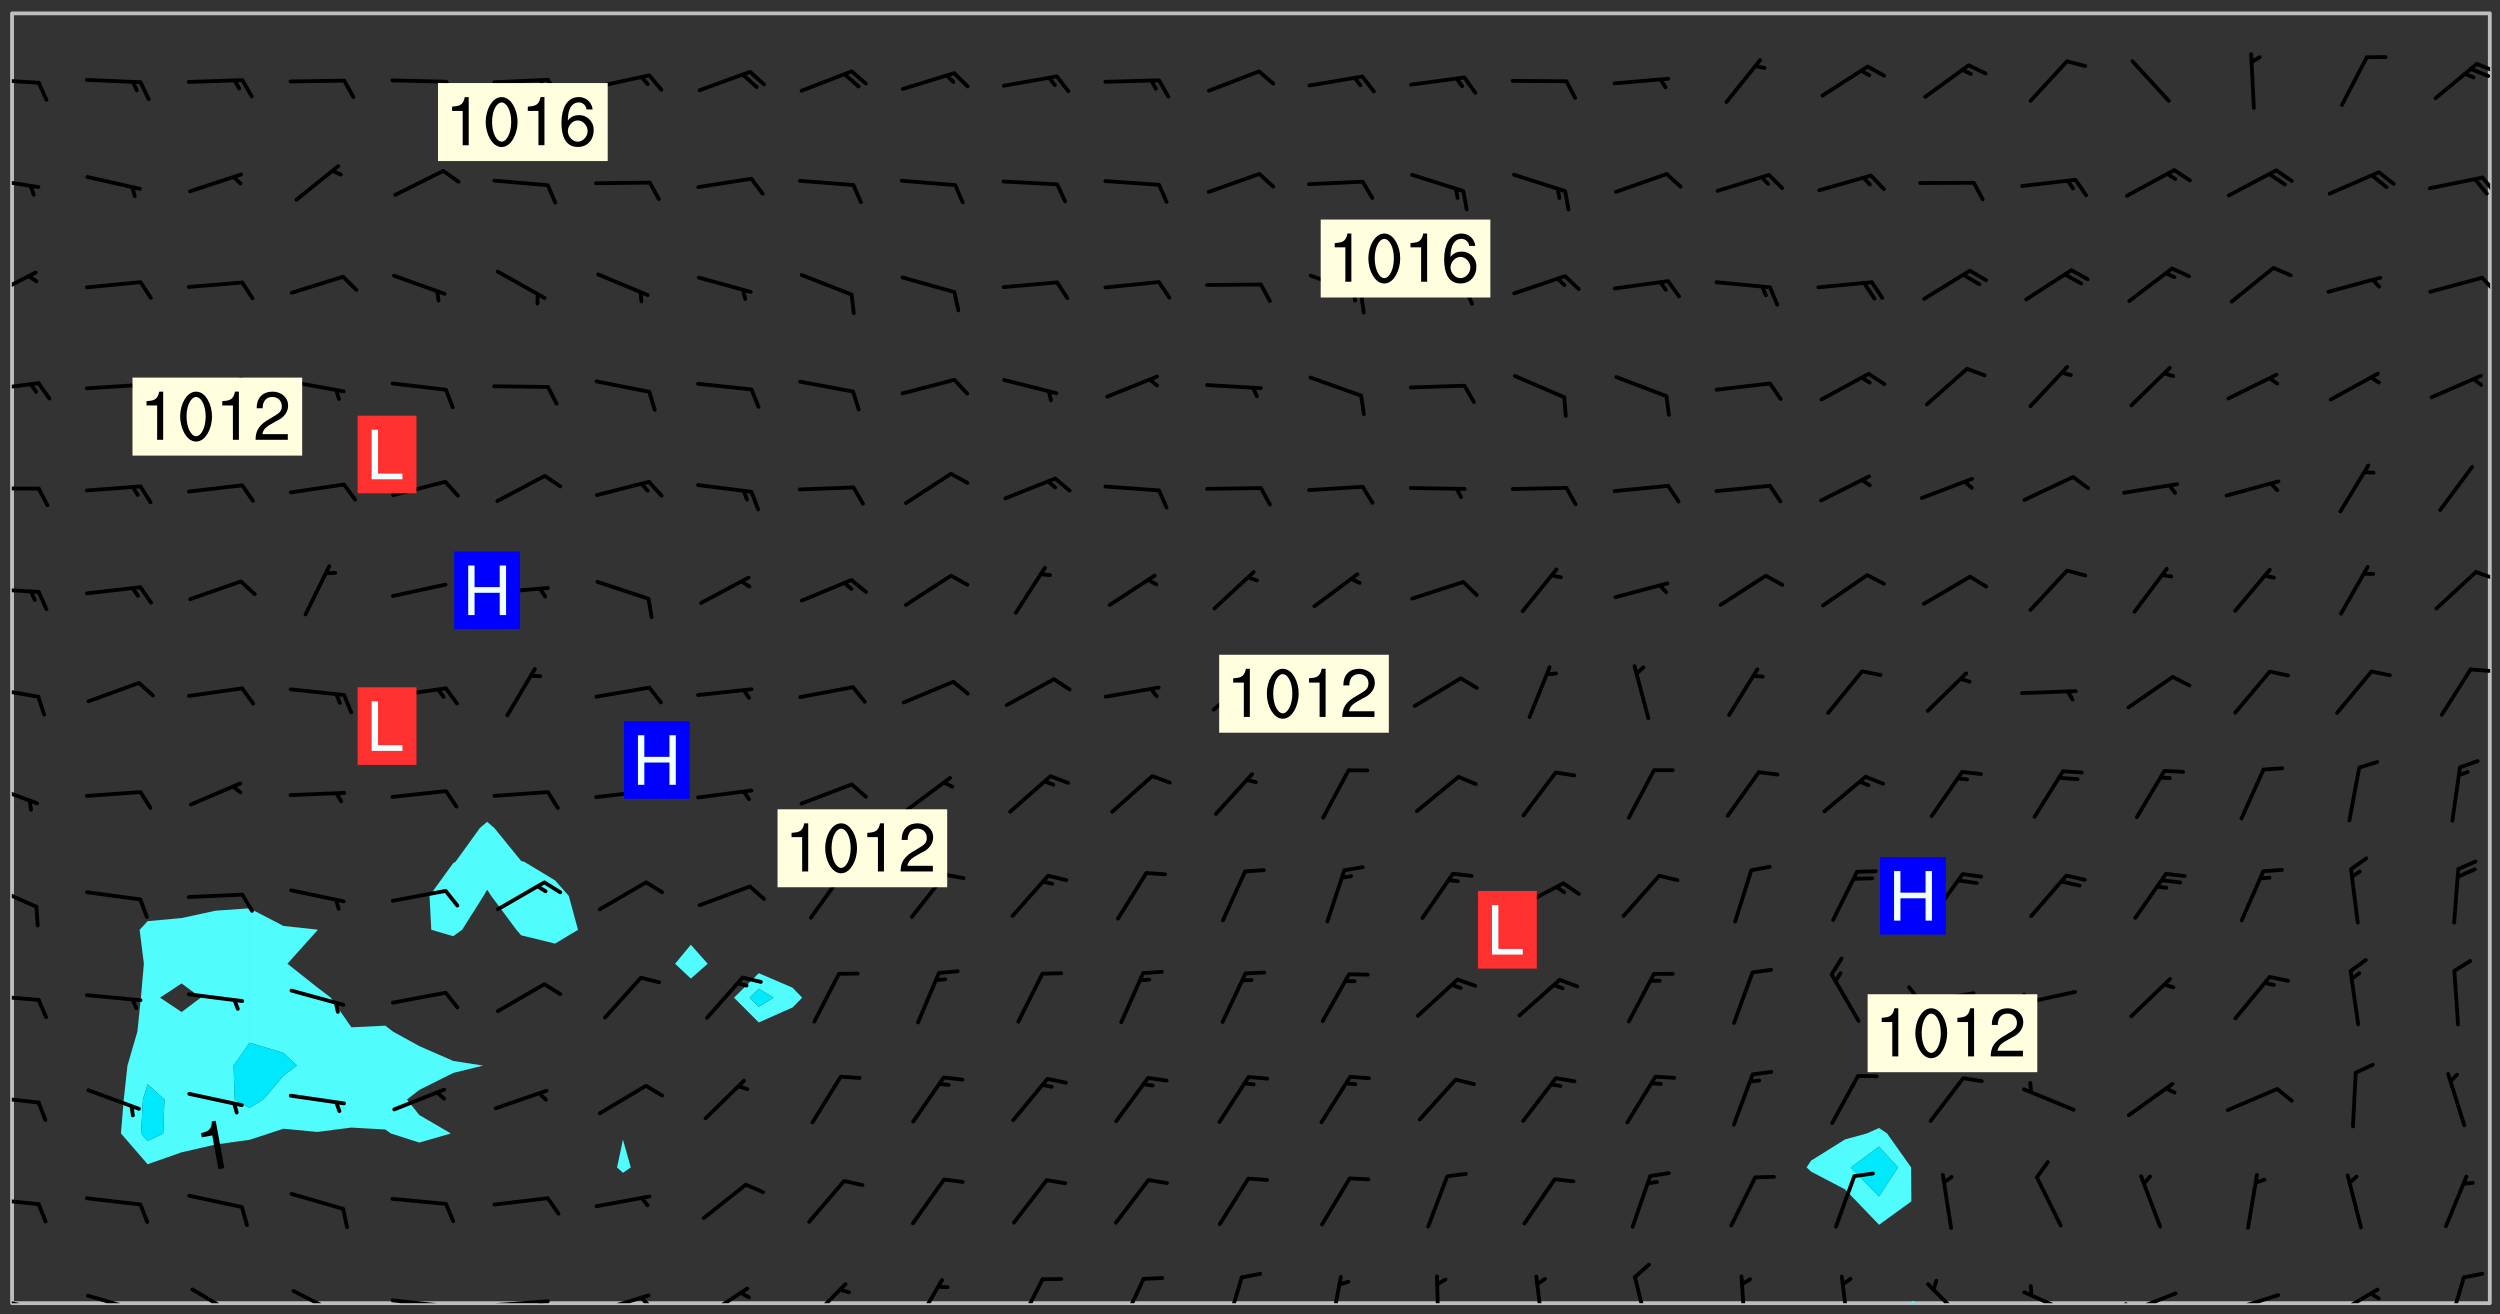 <svg xmlns="http://www.w3.org/2000/svg" role="img" xmlns:xlink="http://www.w3.org/1999/xlink" viewBox="142.45 309.95 326.84 171.84"><rect x="142.45" y="309.95" width="326.84" height="171.84" fill="#333333" stroke="none"/><defs><clipPath id="a"><path d="M144 311.672h1v168.656h-1zm0 0"/></clipPath><clipPath id="b"><path d="M144 311.672h324v168.656H144zm0 0"/></clipPath><clipPath id="c"><path d="M392 480h1v.328h-1zm0 0"/></clipPath><clipPath id="d"><path d="M467 311.672h1v168.656h-1zm0 0"/></clipPath><clipPath id="e"><path d="M144 479h4v1.328h-4zm0 0"/></clipPath><clipPath id="f"><path d="M147 480h2v.328h-2zm0 0"/></clipPath><clipPath id="g"><path d="M153 479h8v1.328h-8zm0 0"/></clipPath><clipPath id="h"><path d="M167 478h7v2.328h-7zm0 0"/></clipPath><clipPath id="i"><path d="M180 478h8v2.328h-8zm0 0"/></clipPath><clipPath id="j"><path d="M193 479h9v1.328h-9zm0 0"/></clipPath><clipPath id="k"><path d="M199 480h2v.328h-2zm0 0"/></clipPath><clipPath id="l"><path d="M206 479h9v1.328h-9zm0 0"/></clipPath><clipPath id="m"><path d="M212 479h2v1.328h-2zm0 0"/></clipPath><clipPath id="n"><path d="M220 479h8v1.328h-8zm0 0"/></clipPath><clipPath id="o"><path d="M226 479h2v1.328h-2zm0 0"/></clipPath><clipPath id="p"><path d="M234 478h7v2.328h-7zm0 0"/></clipPath><clipPath id="q"><path d="M247 477h7v3.328h-7zm0 0"/></clipPath><clipPath id="r"><path d="M261 477h5v3.328h-5zm0 0"/></clipPath><clipPath id="s"><path d="M275 476h4v4.328h-4zm0 0"/></clipPath><clipPath id="t"><path d="M288 476h5v4.328h-5zm0 0"/></clipPath><clipPath id="u"><path d="M302 476h4v4.328h-4zm0 0"/></clipPath><clipPath id="v"><path d="M316 476h2v4.328h-2zm0 0"/></clipPath><clipPath id="w"><path d="M330 476h1v4.328h-1zm0 0"/></clipPath><clipPath id="x"><path d="M343 476h2v4.328h-2zm0 0"/></clipPath><clipPath id="y"><path d="M355 476h4v4.328h-4zm0 0"/></clipPath><clipPath id="z"><path d="M369 476h2v4.328h-2zm0 0"/></clipPath><clipPath id="A"><path d="M382 476h3v4.328h-3zm0 0"/></clipPath><clipPath id="B"><path d="M394 477h6v3.328h-6zm0 0"/></clipPath><clipPath id="C"><path d="M406 478h8v2.328h-8zm0 0"/></clipPath><clipPath id="D"><path d="M420 478h8v2.328h-8zm0 0"/></clipPath><clipPath id="E"><path d="M420 480h2v.328h-2zm0 0"/></clipPath><clipPath id="F"><path d="M433 479h8v1.328h-8zm0 0"/></clipPath><clipPath id="G"><path d="M446 478h8v2.328h-8zm0 0"/></clipPath><clipPath id="H"><path d="M462 476h3v4.328h-3zm0 0"/></clipPath><clipPath id="I"><path d="M144 466h4v2h-4zm0 0"/></clipPath><clipPath id="J"><path d="M144 453h4v2h-4zm0 0"/></clipPath><clipPath id="K"><path d="M144 439h4v2h-4zm0 0"/></clipPath><clipPath id="L"><path d="M144 425h4v4h-4zm0 0"/></clipPath><clipPath id="M"><path d="M144 412h4v4h-4zm0 0"/></clipPath><clipPath id="N"><path d="M144 399h4v3h-4zm0 0"/></clipPath><clipPath id="O"><path d="M465 397h3v1h-3zm0 0"/></clipPath><clipPath id="P"><path d="M144 386h4v2h-4zm0 0"/></clipPath><clipPath id="Q"><path d="M465 384h3v2h-3zm0 0"/></clipPath><clipPath id="R"><path d="M144 373h4v2h-4zm0 0"/></clipPath><clipPath id="S"><path d="M144 359h4v3h-4zm0 0"/></clipPath><clipPath id="T"><path d="M144 345h4v5h-4zm0 0"/></clipPath><clipPath id="U"><path d="M466 346h2v3h-2zm0 0"/></clipPath><clipPath id="V"><path d="M144 333h4v2h-4zm0 0"/></clipPath><clipPath id="W"><path d="M466 332h2v4h-2zm0 0"/></clipPath><clipPath id="X"><path d="M144 320h4v2h-4zm0 0"/></clipPath><clipPath id="Y"><path d="M466 318h2v2h-2zm0 0"/></clipPath><g id="Z" clip-path="url(#clip1)"><path fill="#fff" fill-opacity="0" fill-rule="evenodd" d="M0 0h1000v1000H0zm0 0"/><path fill="#d3d3d3" fill-opacity="0" fill-rule="evenodd" d="M162.152 355.867l-.234.293.059.234.117.172.176.234.293.348.113.059.117-.172.059-.234.176-.176.465-.176h.699l.234.293.289.816.059.176.176.23.352.234.699.699.172.176.234.348.234.41.289.582.41.465.23.234.234.176.117.23.176.293.172 1.164v.234l.059.289.059.117.117.117.348.41.117.172.176.176.176.234.117.172.172.352.059.234.234.406.234-.059-.176.176-.059.93h-.582l-.234-.113-.348.113-.117.117-.059.293-.059.176-.117.172-.465.293-.059.234-.059.113v.645l.059.172v.41l.059.059v.406l.059.406.117.176.059.059.23.641-.059.293v.699l-.059.582v.234l-.059.23-.055.352v1.922l.055.117h.426l-.367.117-.023.352.891 1.168 1.742.539 1.34.359v.539l.09.809.535.715 1.52.27.891-.086.09 1.164.535.18 1.16-.18 2.055-.984 1.16-.363 1.879-.176 1.695-.18-.18.719-1.516.086-1.25.09-.805.27-1.074.809.27.719.535.898-.18.625-.266.809.266 1.078.625.898.805.18 1.25-.18-.266.723.098.504.055.293v.172l.059.293v.406l.176.117.352.117h.406l.293-.176.113-.117.059-.117.117-.23.059-.176.352-.465.23-.176.176-.059.176.059.059.176.117.988.055.469.059.172.117.234.176.059.816.059h.289l.117.234.059.406.059.352v1.105l.117.293.117.348.289.699.176.352.582.754.352.176.172.059.469.234.641.465.348.234.293.176.293.055.23.062.816.348.293.176.113.172.352.352.117.176.523.641v.289l.059.352v.348l.059.352.059.289.117.059.172.059h.176l.582.234.176.117.176.289.176.234.113.234.293.23.117.117v.41l.059.055.289.234.234.117.059.117.117.172.059.117.23.234.059.176.234.059.117.059-.117.113-.059.117v.117l-.117.293-.117.289v.582l.176.117.117.059.059.117.117.117.113.059.176.348.059.352.059.406v.176l-.059.176-.117.699v.172l.117.176.293.293h.406l.176.117.117.172.117.293v.234h-.527l-.23-.234h-.234l-.176.059-.059.699.059.348.117.176.176.41.117.23.289.469.176.055h.523l.234.059.758.641.059.293v.234l.059.059.23.348v.352l-.117.172v.293l.293.289.293.176.172.059.293.176.293.117.582.406.289.234.293.176.219.16.016.012.23.176.641.523.176.234.117.176.176.176.113.172v.641l.117.176.469.117.582.117.234.059.23.113.293.117.113.059.586.352.289.172.176.062.176.055.176.059.699.352.289.176.234.055.289.176.234.117.641.406.293.117.172.059.234.059.41.059.23.059.234.117.059.172-.41.176.469.059.059.293.113.234.176.055.234.059.176.059.406.117.641.234.117.172.059.234v.176l-.059.117-.059.406.234.234.117.059.348.117.641.23.176.117.289.117.176.176.234.465.582 1.105.176.176.348.176.176.117.352.117 1.047.523.234.059.465.113.293.059.465.176.758.582.234.234.348.465.176.176.289.234.816.699.293.176.289.289.293.176.293.289.695.641.176.176.293.234.289.234.469.289.641.582.348.234.234.293.348.348.352.465.934.992.348.406.117.176.234.059.113.117.645.176.23.113.234.059.293.176.23.117.934.699.406.406.234.176.406.176.234.117.816.348.348.234.234.117.293.289.23.117.758.352.352.172.23.059.293.117.234.059.871.176h.816l.469.23.172.059.875.699.465.117.293.059.176.059.23.059.469.059.348.059.352.059.406.059h.293l.172.059v.23l.176.176h.293l.348.059.352.059.699.117h.641l.465-.234.293-.176.172-.117.41-.172.289-.176.934-.465.469-.293.523-.293.465-.172.465-.176 1.051-.465.289-.117.41-.117.289-.117.527-.176 1.516-.699.582-.348.289-.059.293-.059.348-.117.875-.23.352-.117h.113l.234-.059.875-.234.234-.059h.812l.352-.059.816-.117.172-.059.352-.055.293-.059.23-.059.816-.176.176-.059h.348l.234-.059.465-.117.758-.172.234-.059h.348l.41-.117.289-.059 1.285-.059h.289l.41-.059.23-.059h.176l.875-.117h.406l.41-.117h.348l.352-.113.871-.059h1.75l1.047.289.41.117.289.117.352.117.289.117 1.051.172.289.059h.293l.293.059.172.059.41.059.172.059.117.059h.117l.117.059.352.059h.113l.41.066 1.922.395 1.926.395 1.52.449 1.695.719 2.145.805 1.605-.719 1.43-.805 1.16-1.078 1.25-.449 3.035-.719 1.875-.359 2.145-1.348 2.234-1.254 2.5-1.258 1.695-.449 1.785-.18 1.16-.27.625.539 1.34-.27.715-.988.984-1.344.445-.18.805-.359 1.875-.539 1.785-.449 1.25-.27 1.16-.09 1.699-.09 1.961-.27 1.25-.09h.539l.625-.09h.891l2.145-.18 2.41-.18 2.59-.09 1.695.18 1.609.09 1.43.359 1.16.719 1.875.988 1.16 1.527.266.715.629.09.355.898.535.539.535 1.527 1.074.359h.535l-.805.535.09 1.707.715 2.695.891.805.895.988.715 1.258 1.785.539 1.52-.18.355 1.344 1.609-.805.98-.539.27.27.316-.215.219-.145.801.449.449-.359h.355l.535-.27.539-.719.535-.27.625-.988 1.16.449.84.371 1.395.617 1.695-.18h1.605l1.785.09.18-1.707.535-1.344.805.27.492.848.402.406-.09.539v.359l.715.449.711-.27h1.43l.359.988.445 1.258.715 1.344 1.25.629 1.695.629.715-.18.18-.539.98-.09.449.359.086 1.258-.266.629-.535.18v.539l.715.984.266.539.984.988.801 1.078-.266.359-.09.898-.625 2.332-.355 2.066-.09 1.793-.18.719-.09.539v1.438l-.98 1.883-.359 1.707-.535.898-.805 1.168-.266.539 2.055 1.254.086.359-.355.539-.09-.18v.809l.09 1.438-.445.715-1.074.094-.266.715.535.898.805.719 1.16.809 1.34.27.445.359-.355.449-1.789-.09-1.25-.449-.715-.719-.625-.09-.176 3.59-.188 1.309h89.359V311.703h-55.27v49.082l.762.125 3.289.543 2.023 2.836v2.754l2.352.332 2.348.332h4.051l-1.379 4.16-2.023.707-2.023.703-.543.344-2.594 1.617-.188.117-2.023-2.078-.73-2.742-2.672-2.078-1.375-3.5-.066-.082-1.957-2.672 2.75-1.418v-49.082H294.422v91.414l.117.031.133.012.074.074.105.047.09.059.086.059.09.059.297.297.059.09.031.117.027.117.016.137-.031.117-.059.09-.059.086-.043.105-.047.102-.027.121v.145l.176.27.148.148.074.086.074.074.043.105.062.09.059.086.043.105.059.09.047.102.043.105.059.086.117.18.074.074.062.086.059.09.043.105.059.09.059.086.062.09.059.09.043.102.117.18.074.074.059.086.074.074.09.059.105.047h.148l.133-.016.133.016.102-.047.074-.074.047-.102-.016-.133v-.148l-.047-.105-.027-.117-.047-.102-.027-.121-.043-.102-.062-.09-.043-.102-.043-.105-.031-.117-.016-.133-.012-.137.086-.059.059-.086.121-.031.043.105.016.133v.117l.059.102.059.09.09.059.148.148.059.09.043.105-.012.102.086.059.105.047.086.059.09.059.074.074-.117.027-.105.047-.086.059-.074.074-.059.09-.062.086-.027.121-.047.102-.043.105-.031.117-.012.133-.016.133v.148l.027.117.047.105.043.102.059.09.074.074.09.059.074.074.09.059.059.09.043.105.047.102.117.031.133.016h.148l.117-.031.105.043.043.105.047.102.027.121L299.5 410l.027.117.031.121.027.117.105.043.102.047.133-.016.148.148.062.086.074.074.07.074.09.062.105.043.102.043.117.031.137.016.117-.031.074-.074.027-.117-.012-.133-.031-.121-.027-.117.043-.105h.117l.09.062.117.027h.148l.133.016h.148l.133.016.133-.016h.148l.133-.016.133-.012.137.012.117-.027.133-.016.191-.059-.059.176-.016.133-.027.121-.016.133-.059.086-.133.016-.105.047-.105.043-.117.031-.117.027-.266.031h-.148l-.133.016-.074.074.059.086.148.148.117.18.074.07.09.062.09.059.086.059.09.059.102.043.105.062.105.043.086.059.105.047.102.043.18.117.059.09-.043.102-.047.105.016.133.223.223.059.09.043.102.031.121.043.102.016.133.031.117.012.137.031.117.148.148.102.043.105.043.117.031.133.016.137.016h.117l.117-.031.09-.059.043-.105.047-.102.043-.105.031-.117.012-.133v-.148l-.012-.133-.016-.133-.031-.117-.043-.105-.047-.105-.043-.102-.043-.105-.016-.133.016-.133.027-.117.031-.117.027-.121.047-.102.09-.059.086-.062.074-.074.09-.059.223-.223.059-.086.074-.074.117-.18.059-.086v-.148l-.074-.074-.102-.047-.105-.043-.102-.043-.059-.09-.047-.105-.027-.117.09-.059.117-.031.102-.043.18-.117.148-.148.012-.133-.012-.105-.09-.059-.133.016h-.148l-.133.016-.133-.016-.121-.031-.086-.059-.074-.074-.059-.09-.062-.086-.117-.18-.059-.086.031-.121.086-.059.121-.031.059-.086v-.121l-.031-.117-.059-.09-.059-.086-.047-.105-.027-.117-.016-.133.059-.09.074-.074.09-.059.117-.18.074-.074.059-.086.148-.148.121-.031.133-.016.133.016.074.074.043.105.016.133-.031.117-.117.031-.133.012-.148.148-.043.105-.047.102-.027.121-.031.117v.148l.031.117.043.105.059.09.074.07.074.074.117.031.121.027.117-.027.133-.016h.117l.09.059.074.074.047.105.059.086.102.047.133.016.105.043.086.059-.012.105-.074.074-.18.117-.059.09-.09.059-.07.074-.074.074-.062.09-.027.117-.016.133.016.133-.016.133v.148l.016.133.027.117.031.121.074.074.09.059.086.059.09.059.117.031v.086l-.102.047-.09.059-.266.031-.117.027h-.148l-.105.043-.102.047-.059.09-.062.234-.012.133-.031.121-.016.133v.293l-.012.133.012.137.016.133.133.016.133.012.121.031.086.059.074.074.047.105.043.102.016.133v.445l-.016.133v.445l.031.266.027.117.016.133.031.117.086.211.031.266v.148l-.031.117-.027.117-.031.121-.027.117-.031.117-.031.121-.012.133-.016.133.09.059.117-.031.102.016.047.105-.031.266v.441l-.043.105-.047.105-.043.102-.043.105-.059.086-.031.121-.043.117-.031.117-.016.133.016.133.059.09.105.047.086.059.059.086-.012.137-.031.117-.043.102v.445l-.016.133v.148l-.031.117-.043.105-.027.117-.047.105-.043.102-.031.121-.027.117-.031.133-.031.117-.027.117-.043.105-.031.117-.031.121-.012.133-.016.133v.297l.027.117v.148l.047.398.027.117.059.09.121.031h.148l.133-.016.059.09v.117l-.059.09-.09.059-.102.043-.105.047-.09.059-.086.059-.137.016-.117-.031-.133-.016-.102.047-.062.086-.012.137-.016.133-.031.117-.027.117-.016.133-.031.121v.297l.016.133.031.117v.148l.012.133v.148l-.027.117-.047.102-.027.121-.031.117-.059.09-.074.074-.102.043-.105.047-.117.027-.121.031-.102-.047.059-.086.105-.047.027-.117.031-.117.027-.121.031-.117v-.148l.016-.133-.031-.117-.043-.105-.105.016-.074.074-.102.043-.09.062-.074.074-.043.102-.016.133-.031.117L304.25 426l-.031.117-.027.117-.031.121-.027.117-.031.117-.043.105-.09.059h-.09l-.117-.031-.031-.086.016-.137-.031-.117v-.148l-.012-.133v-.148l-.062-.234-.027-.121-.043-.102-.047-.105-.059-.086-.059-.09-.043-.105-.062-.086-.148-.148-.07-.074-.105-.047-.105-.043-.102-.043-.297-.297-.09-.074-.086-.059-.105-.043-.09-.062-.086-.059-.105-.043-.09-.059-.086-.062-.074-.07-.105-.047-.086-.059-.105-.043-.09-.062-.102-.043-.105-.043-.086-.059-.105-.047-.105-.043-.102-.047-.09-.059-.102-.043-.105-.043-.09-.062-.117-.027-.133-.016-.133.016H299.75l-.133.016-.117-.031-.09-.059-.074-.074-.09-.059-.102-.047h-.148l-.121-.027-.102-.043-.074-.074-.117-.18-.09-.059-.102-.043-.09-.062-.105-.043-.09-.059-.086-.059-.105-.047-.059-.086-.059-.09-.043-.105-.047-.102-.074-.074-.086-.059-.074-.074-.09-.059-.223-.223-.043-.105-.031-.266.105-.043h.145l.105.043.074.074.09.059.086.059.105.047.09.059.148.148.07.074.148.148.062.086.074.074.086.059.074.074.09.062.09.059.086.059.27.176.102.047.105.043.102.043.047-.074.059-.086.074-.074.07-.074.105.043.074.074.059.09.043.102.047.105.043.105.121.027.117-.027.074-.09.043-.105.059-.09.074-.074.105-.043.117-.027.133.012.09.059.148.148.059.09.043.105.047.102.043.105.043.102.105.047.105.043.133.016.086-.059.059-.09.074-.074.105-.043.117.027.105.047.102.043.105.043.102.047.18.117v.117l-.016.133.016.133.016.137.059.086.102.047.121.027.117.031h.148l.117-.031.059-.09.18-.117.059-.09.074-.074.059-.086.117-.18.18-.117.117.031.09.059.043.074-.016.133v.117l.09.059h.148l.133-.016.133-.012.266-.031.105-.043.117-.031.121-.027.074-.074.07-.074.062-.09-.016-.105-.047-.102-.102-.043-.105-.016-.117.027-.266.031h-.148l-.074-.074-.09-.059-.117-.031-.117-.027-.133-.016h-.148l-.133.016h-.297l-.105-.047-.148-.148-.043-.102-.059-.09.223-.223.086-.059.105-.043.117-.031.133-.016.133.016.137.016.102.043.133-.012.09-.062.102-.043.062-.09-.047-.102-.09-.059-.117-.031-.102-.043-.059-.09-.062-.09v-.117l.016-.133.105-.047.074-.07v-.121l-.09-.059-.031-.117.09-.059.074-.074.043-.105.059-.09.047-.102.016-.133v-.148l-.047-.105-.043-.102-.09-.059-.133-.016-.102-.043-.137-.016-.117-.031h-.445l-.133-.016-.133-.012-.133-.016-.117-.031h-.148l-.133-.016-.133-.012-.266-.031-.121-.043-.086-.059-.074-.074v-.148l.012-.133.105-.047.102-.043.133-.016h.152l.133-.016h.293l.121.031.102.043.09.059.234.062.121-.047.09-.059.102-.043.133-.016.105.043.102.047.133.012.121-.027h.145l.121-.031.117-.027.105-.047.074-.074.086-.059.148-.148.059-.086.047-.105.027-.117.016-.105-.102-.043-.09-.059-.117-.031-.105-.043-.09-.062-.074-.086-.074-.074-.102-.043-.105-.047-.102-.043-.059-.09-.047-.102-.086-.211-.062-.086-.059-.09-.074-.074-.086-.059h-.27l-.117.031-.09.059-.102.043-.133.016-.105-.016-.027-.117-.062-.09-.117-.031-.102-.043-.148-.148-.031-.117-.016-.105.074-.074.18-.117.117-.027.117-.031.137.016.102.043.105.043.102.047.105.043.117.031.133.016.117.027.133.016.105-.016.09-.059-.074-.074-.105-.043-.074-.074-.074-.09-.148-.148-.086-.059-.09-.059-.074-.074-.09-.059-.102-.047-.121-.027-.102-.047-.105-.043-.117-.031-.102-.043-.121-.031h-.148l-.117.031-.105.043-.086.062-.18.117-.086.059-.09.059-.105.047-.086.059-.105.043-.102.043-.105.047-.074.074-.059.09-.059.086-.047.105-.059.086-.074.074-.133-.012-.117-.031h-.117l-.074.074-.09.059-.074.074-.09.059-.086.059-.105.047-.102.043-.137.016-.102-.043-.148-.148-.105-.047h-.086l-.105.047-.102.043-.121.031-.117-.031-.074-.074v-.117l.031-.121.074-.07.059-.09.074-.074.117-.031.105-.043h.293l.133-.016.137-.016.102-.043.09-.059.102-.047.09-.059.133-.012.09.059.133.012.09-.059.086-.059.105-.043.09-.059.086-.062.09-.059.148-.148.059-.086.059-.09.105-.043.133-.016.117.027.121.031.059-.059.059-.09.031-.266.027-.117.105.012.133.016.102-.043.09-.059.059-.09.074-.074.059-.09.047-.102.012-.133-.012-.133-.047-.105-.148-.148-.059-.09-.059-.086-.043-.105v-.445l.016-.133v-.148l.012-.133-.059-.059-.09.059-.102-.043-.18-.117-.086-.059-.062-.09-.059-.09-.074-.074-.086-.059-.121.031-.102.012-.105.047-.086.059-.105.043-.148.148-.09.059-.086.059-.09.062-.105.043-.133.016v-.121l.105-.043.117-.031.074-.07.043-.105v-.148l-.027-.117-.148-.148-.133-.016h-.148l-.117.031-.105.043-.102.043-.09.062-.117.027-.074-.074.012-.133-.043-.102-.043-.105-.09-.059-.117.027-.121.031-.117.031-.102.043-.121.031-.102.043-.105.043-.09.059-.102.016v-.117l.016-.133-.059-.09-.074.043-.148.148-.059.09-.074.074-.047.105-.043.102-.074.074-.059.09-.074.074-.059.086-.074.074-.09.062-.074.07-.074.074-.102.016-.133.016-.105-.043v-.121l.148-.148.043-.102.059-.09.047-.102.043-.105.059-.09.031-.117.043-.102.031-.121.027-.117.047-.105.043-.102.043-.105.074-.07.09-.062.09-.059.102-.043h.297l.266-.031.105-.043-.074-.074-.117-.031-.105-.043-.09-.059-.102-.047-.09-.059-.102-.043-.105-.043-.09-.062-.086-.059-.105-.043-.102-.043-.121-.031-.117-.031-.102-.043L297.5 410.25l-.102-.043-.09-.059-.043-.105-.016-.133.102-.043.133-.016.137.016.133-.016.102-.043.059-.09.016-.105-.09-.059-.074-.074-.102-.043-.09-.059-.148-.148-.043-.105-.016-.133v-.293l-.059-.09-.09-.059-.074-.074-.043-.105-.031-.117-.059-.09-.074-.074-.117-.027-.074-.074-.09-.059-.09-.062-.086-.059-.074-.074-.059-.086-.047-.105-.086-.059-.148-.148-.195-.059-.133.016-.102.043-.074.074-.047.102-.043.105-.059.09-.059.086-.297.297-.09.059h-.086l-.062-.086-.043-.105.031-.117.059-.09.027-.117-.012-.133-.09-.062-.105.047-.117.027-.117.031-.27.176-.102.047-.117.027-.105.047-.09.059-.102.043-.059-.086-.047-.105.016-.133.047-.105.07-.074.074-.07.059-.09v-.148l-.043-.105h-.238l-.102.047-.031.117-.027.117-.031.121-.074.043-.133.016-.074-.047-.043-.102-.043-.105-.047-.102-.043-.105-.121.031-.102.043-.133.016-.117.031-.105.043-.09.059-.102.047-.121.027-.133.016-.102-.043-.059-.09-.047-.105-.043-.102-.043-.105v-.117l.059-.09.086-.059.18-.117.102-.047.105-.043.105-.059.102-.043.09-.062.102-.043.105-.059.102-.047.09-.059.105-.043.102-.043.09-.062.102-.043.137-.016.117.031.102.043.121.031.102.043.105.047.102.043.105.043.102.047.105.043.102.043.105.047.086.059.105.043.117.031.105.043.102.047.09.059.105.043.102.043.105.047.117.027.102.047.121.027h.148l.086-.059.016-.102.059-.09-.027-.117-.074-.074-.117-.18-.074-.074-.09-.074-.18-.117-.086-.059-.105-.043-.102-.047-.27-.176-.059-.09-.074-.074-.059-.09-.043-.102-.031-.117-.016-.137v-.562l-.012-.133-.016-.133-.031-.117-.016-.133-.012-.133-.031-.121-.223-.223-.059-.086-.016-.105.031-.117.133-.016v-91.414H172.992v1.453l-.059.234-.352 1.051-.172.523-.117.348-.176.41-.117.172-.234.293-.23.059h-.352l-.117.059-.23.406v.293l.117.176.23.23.117.234.641.758.293.465.176.234.23.352.234.348.641.816.176.465.172.41.117.695.176.469.117 1.398.059.465v.875l.117 1.047v4.781l-.059.465-.352 1.281-.176.523-.113.41-.352.93L172.934 336l-.234.582-.117.176-.172.348-.176.406-.352.816-.059.293-.113.293-.117.289-.059.176-.117.875-.059.406-.059.117-.059.176-.059.172-.23.527-.117.172v.234l-.117.234-.059.172-.176.586v.289l-.059.176v.293l-.059.113-.059.527v.172l-.055.234v2.621l-.176.816-.117.176-.176.234-.117.172-.113.234-.586.934-.23.289-.293.465-.176.234-.289.352-.352.699-.113.23-.176.41-.176.23-.406.527-.816.699-.293.172-.289.234-.176.117-.176.176-.523.406-.527.176-.172.176-.234.055-.641.176h-.758m12.211 31.023l-1.074.449.359.895 1.25-.715.445-.539-.98-.09"/><path fill="#d3d3d3" fill-opacity="0" fill-rule="evenodd" d="M201.508 416.598h-.895l.449.629.98.359.805-.09.445-.988-.176.09-.715-.355-.895.355m154.621 59.07l-.059-.523v-.293l.113-.293.059-.23.469-.469h.113l.117-.113.117-.059h.176l.234-.059h.348l.234.059.117.059.23.172.059.176.117.582v.293l-.117.176-.172.289-.176.176-.527.523-.23.234-.117.059h-.176l-.117-.059-.406-.293-.176-.117-.117-.059-.059-.113-.055-.117m6.641-10.957l-.059-.172v-1.109l.059-.172.176-.059.172-.059h.176l.234-.059.117.059.059.699-.059.172-.117.176-.117.059-.234.523-.113.059h-.234l-.059-.117m9.613-14.391l-.117-.176v-.699l.293-.875.117-.172.176-.352.113-.23.117-.293.352-.758.117-.23.172-.234h.176l.117-.059h.641l.117.059.234.234.172.113.352.293.117.117.113.176v.113l.117.059.117.117v.699l-.059.176v.23l-.059.176-.348 1.051-.117.23-.117.234-.117.059-.23.234-.641.289h-.875l-.41-.117-.641-.465"/><path fill="none" stroke="#bebebe" stroke-linecap="round" stroke-linejoin="round" stroke-miterlimit="10" stroke-width=".5" d="M467.957 311.695H144.027v168.625h323.93v-168.625"/><g clip-path="url(#a)"><path fill="#fff" fill-opacity="0" fill-rule="evenodd" d="M144 475.891v4.438h.004H144V311.672h.004H144v164.219"/></g><g clip-path="url(#b)"><path fill="#fff" fill-opacity="0" fill-rule="evenodd" d="M144.004 480.328V311.672h31.062v117.027l-4.438.312-4.438.961-4.438.406-1.051 1.129.555 4.438-.387 4.438-.461 4.438-1.297 4.441-.484 4.438-.367 4.438 3.492 4.023 4.438-1.559 4.438-1.02 4.438-.613 2.551-.832 1.891-.621 4.438.426 4.438-.574 4.438.254.723.516 3.719 1.191 4.129-1.191-4.129-2.41-1.613-2.027 1.613-1.254 4.438-2.219 3.906-.965-3.906-.605-4.438-1.941-3.438-1.895-1.004-.773-4.438.211-2.688-3.875-1.75-1.328-3.922-3.109 3.922-4.371.023-.066-.023-.02-4.438-.48-4.441-2.309V311.672h31.07v105.719l-.941.801-3.203 4.438-.293.16-3.094 4.281.227 4.438 2.867.836 1.164-.836 2.805-4.438.469-.809.523.809 3.301 4.438.613.715 4.441 1.09 3.004-1.805-1.211-4.438-1.793-2.023-4.008-2.418-.434-.129-3.504-4.309-.934-.801V311.672h17.754V458.941l-.77 3.633.77.703 1.027-.703-1.027-3.633V311.672h8.875v121.789l-2.062 2.484 2.062 1.941 2.203-1.941-2.203-2.484V311.672h8.879v125.508l-3.234 3.203 3.234 3.238 4.438-1.969 1.238-1.27-1.238-1.297-4.438-1.906V311.672h146.465v145.75l-1.613.715-2.824.773-4.438 2.77-.602.895.602.555 4.438 2.32 1.504 1.566 2.934 3.059 4.223-3.059-.027-4.441-3.141-4.438-1.055-.715v-145.75h79.887v168.656h-75.156l-.293-.32-.359.32H144.004"/></g><path fill="#50fcfc" fill-rule="evenodd" d="M161.754 462.16l-3.492-4.023.367-4.438.484-4.438 1.297-4.441.461-4.438.387-4.438-.555-4.438 1.051-1.129v21.316l-.617 2.004-.25 4.438.867.996 2.031-.996.168-4.438-2.199-2.004v-21.316l4.438-.406v8.547l-2.824 1.863 2.824 1.875 2.504-1.875-2.504-1.863v-8.547l4.438-.961 4.438-.312v17.57l-2.078 2.992.145 4.438 1.934 1.094 1.801-1.094 2.641-3.137 1.762-1.301-1.762-1.66-4.441-1.332v-17.57l4.441 2.309 4.438.48.023.02-.023.066-3.922 4.371 3.922 3.109 1.75 1.328 2.688 3.875 4.438-.211 1.004.773 3.438 1.895 4.438 1.941 3.906.605-3.906.965-4.438 2.219-1.613 1.254 1.613 2.027 4.129 2.41-4.129 1.191-3.719-1.191-.723-.516-4.438-.254-4.438.574-4.438-.426-1.891.621-2.551.832-4.438.613-4.438 1.02-4.438 1.559"/><path fill="#00e8fc" fill-rule="evenodd" d="M161.754 459.133l-.867-.996.25-4.438.617-2.004 2.199 2.004-.168 4.438-2.031.996"/><path fill="#fff" fill-opacity="0" fill-rule="evenodd" d="M166.191 438.52l-2.824 1.863 2.824 1.875 2.504-1.875-2.504-1.863"/><path fill="#00e8fc" fill-rule="evenodd" d="M173.133 453.699l-.145-4.438 2.078-2.992 4.441 1.332 1.762 1.66-1.762 1.301-2.641 3.137-1.801 1.094-1.934-1.094"/><path fill="#50fcfc" fill-rule="evenodd" d="M198.832 431.508l-.227-4.438 3.094-4.281.293-.16 3.203-4.438.941-.801.934.801 3.504 4.309.434.129 4.008 2.418 1.793 2.023 1.211 4.438-3.004 1.805-4.441-1.09-.613-.715-3.301-4.438-.523-.809-.469.809-2.805 4.438-1.164.836-2.867-.836m25.059 31.77l-.77-.703.77-3.633 1.027 3.633-1.027.703m8.875-25.391l-2.062-1.941 2.062-2.484 2.203 2.484-2.203 1.941m8.879 5.734l-3.234-3.238 3.234-3.203v2.023l-1.191 1.18 1.191 1.195 1.949-1.195-1.949-1.18v-2.023l4.438 1.906 1.238 1.297-1.238 1.27-4.438 1.969"/><path fill="#00e8fc" fill-rule="evenodd" d="M241.645 441.578l-1.191-1.195 1.191-1.18 1.949 1.18-1.949 1.195"/><path fill="#50fcfc" fill-rule="evenodd" d="M379.234 463.129l-.602-.555.602-.895 4.438-2.77 2.824-.773 1.613-.715v2.434l-3.703 2.719 3.703 3.801 2.48-3.801-2.48-2.719v-2.434l1.055.715 3.141 4.438.027 4.441-4.223 3.059-2.934-3.059-1.504-1.566-4.438-2.32"/><path fill="#00e8fc" fill-rule="evenodd" d="M388.109 466.375l-3.703-3.801 3.703-2.719 2.48 2.719-2.48 3.801"/><g clip-path="url(#c)"><path fill="#50fcfc" fill-rule="evenodd" d="M392.188 480.328l.359-.32.293.32h-.652"/></g><g clip-path="url(#d)"><path fill="#fff" fill-opacity="0" fill-rule="evenodd" d="M467.996 480.328H468V311.672h-.004H468v168.656h-.004"/></g><path fill="#fff" fill-opacity="0" fill-rule="evenodd" d="M168.172 465.188l5.746-1.051-1.797-9.797-5.746 1.051 1.797 9.797"/><path fill-rule="evenodd" d="M170.148 456.562l.5-.09 1.133 6.191-.773.141-.809-4.414-1.363.25-.102-.547.539-.164.238-.098.211-.133.172-.176.133-.238.086-.312.035-.41"/><g clip-path="url(#e)"><path fill="none" stroke="#000" stroke-linecap="round" stroke-linejoin="round" stroke-miterlimit="10" stroke-width=".5" d="M147.41 481.176l-6.82-1.695"/></g><g clip-path="url(#f)"><path fill="none" stroke="#000" stroke-linecap="round" stroke-linejoin="round" stroke-miterlimit="10" stroke-width=".5" d="M147.41 481.176l.594 2.379"/></g><g clip-path="url(#g)"><path fill="none" stroke="#000" stroke-linecap="round" stroke-linejoin="round" stroke-miterlimit="10" stroke-width=".5" d="M160.688 481.316l-6.746-1.973"/></g><g clip-path="url(#h)"><path fill="none" stroke="#000" stroke-linecap="round" stroke-linejoin="round" stroke-miterlimit="10" stroke-width=".5" d="M173.648 482.125l-6.035-3.594"/></g><g clip-path="url(#i)"><path fill="none" stroke="#000" stroke-linecap="round" stroke-linejoin="round" stroke-miterlimit="10" stroke-width=".5" d="M187.074 481.93l-6.258-3.203"/></g><g clip-path="url(#j)"><path fill="none" stroke="#000" stroke-linecap="round" stroke-linejoin="round" stroke-miterlimit="10" stroke-width=".5" d="M200.754 480.703l-6.988-.75"/></g><g clip-path="url(#k)"><path fill="none" stroke="#000" stroke-linecap="round" stroke-linejoin="round" stroke-miterlimit="10" stroke-width=".5" d="M199.738 480.594l.457 1.141"/></g><g clip-path="url(#l)"><path fill="none" stroke="#000" stroke-linecap="round" stroke-linejoin="round" stroke-miterlimit="10" stroke-width=".5" d="M214.078 480.07l-7.008.516"/></g><g clip-path="url(#m)"><path fill="none" stroke="#000" stroke-linecap="round" stroke-linejoin="round" stroke-miterlimit="10" stroke-width=".5" d="M213.059 480.148l.656 1.035"/></g><g clip-path="url(#n)"><path fill="none" stroke="#000" stroke-linecap="round" stroke-linejoin="round" stroke-miterlimit="10" stroke-width=".5" d="M227.254 479.309l-6.727 2.039"/></g><g clip-path="url(#o)"><path fill="none" stroke="#000" stroke-linecap="round" stroke-linejoin="round" stroke-miterlimit="10" stroke-width=".5" d="M226.273 479.605l.867.871"/></g><g clip-path="url(#p)"><path fill="none" stroke="#000" stroke-linecap="round" stroke-linejoin="round" stroke-miterlimit="10" stroke-width=".5" d="M240.148 478.41l-5.887 3.836"/></g><path fill="none" stroke="#000" stroke-linecap="round" stroke-linejoin="round" stroke-miterlimit="10" stroke-width=".5" d="M239.293 478.969l1.074.594"/><g clip-path="url(#q)"><path fill="none" stroke="#000" stroke-linecap="round" stroke-linejoin="round" stroke-miterlimit="10" stroke-width=".5" d="M252.988 477.828l-4.938 5"/></g><path fill="none" stroke="#000" stroke-linecap="round" stroke-linejoin="round" stroke-miterlimit="10" stroke-width=".5" d="M252.27 478.555l1.176.352"/><g clip-path="url(#r)"><path fill="none" stroke="#000" stroke-linecap="round" stroke-linejoin="round" stroke-miterlimit="10" stroke-width=".5" d="M265.617 477.301l-3.562 6.055"/></g><path fill="none" stroke="#000" stroke-linecap="round" stroke-linejoin="round" stroke-miterlimit="10" stroke-width=".5" d="M265.098 478.18l1.227.055"/><g clip-path="url(#s)"><path fill="none" stroke="#000" stroke-linecap="round" stroke-linejoin="round" stroke-miterlimit="10" stroke-width=".5" d="M278.746 477.199l-3.191 6.262"/></g><path fill="none" stroke="#000" stroke-linecap="round" stroke-linejoin="round" stroke-miterlimit="10" stroke-width=".5" d="M278.746 477.199l2.453-.043"/><g clip-path="url(#t)"><path fill="none" stroke="#000" stroke-linecap="round" stroke-linejoin="round" stroke-miterlimit="10" stroke-width=".5" d="M291.961 477.148l-2.988 6.359"/></g><path fill="none" stroke="#000" stroke-linecap="round" stroke-linejoin="round" stroke-miterlimit="10" stroke-width=".5" d="M291.961 477.148l2.449-.121"/><g clip-path="url(#u)"><path fill="none" stroke="#000" stroke-linecap="round" stroke-linejoin="round" stroke-miterlimit="10" stroke-width=".5" d="M304.789 476.965l-2.02 6.73"/></g><path fill="none" stroke="#000" stroke-linecap="round" stroke-linejoin="round" stroke-miterlimit="10" stroke-width=".5" d="M304.789 476.965l2.406-.48"/><g clip-path="url(#v)"><path fill="none" stroke="#000" stroke-linecap="round" stroke-linejoin="round" stroke-miterlimit="10" stroke-width=".5" d="M317.75 476.879l-1.309 6.902"/></g><path fill="none" stroke="#000" stroke-linecap="round" stroke-linejoin="round" stroke-miterlimit="10" stroke-width=".5" d="M317.562 477.883l1.172-.363"/><g clip-path="url(#w)"><path fill="none" stroke="#000" stroke-linecap="round" stroke-linejoin="round" stroke-miterlimit="10" stroke-width=".5" d="M330.316 476.816l.188 7.023"/></g><path fill="none" stroke="#000" stroke-linecap="round" stroke-linejoin="round" stroke-miterlimit="10" stroke-width=".5" d="M330.344 477.84l1.066-.605"/><g clip-path="url(#x)"><path fill="none" stroke="#000" stroke-linecap="round" stroke-linejoin="round" stroke-miterlimit="10" stroke-width=".5" d="M343.301 476.84l.852 6.977"/></g><path fill="none" stroke="#000" stroke-linecap="round" stroke-linejoin="round" stroke-miterlimit="10" stroke-width=".5" d="M343.426 477.855l1.004-.703"/><g clip-path="url(#y)"><path fill="none" stroke="#000" stroke-linecap="round" stroke-linejoin="round" stroke-miterlimit="10" stroke-width=".5" d="M356.195 476.918l1.691 6.82"/></g><path fill="none" stroke="#000" stroke-linecap="round" stroke-linejoin="round" stroke-miterlimit="10" stroke-width=".5" d="M356.195 476.918l1.828-1.637"/><g clip-path="url(#z)"><path fill="none" stroke="#000" stroke-linecap="round" stroke-linejoin="round" stroke-miterlimit="10" stroke-width=".5" d="M370.129 476.824l.453 7.012"/></g><path fill="none" stroke="#000" stroke-linecap="round" stroke-linejoin="round" stroke-miterlimit="10" stroke-width=".5" d="M370.195 477.844l1.043-.645"/><g clip-path="url(#A)"><path fill="none" stroke="#000" stroke-linecap="round" stroke-linejoin="round" stroke-miterlimit="10" stroke-width=".5" d="M383.238 476.844l.867 6.973"/></g><path fill="none" stroke="#000" stroke-linecap="round" stroke-linejoin="round" stroke-miterlimit="10" stroke-width=".5" d="M383.363 477.855l1.004-.703"/><g clip-path="url(#B)"><path fill="none" stroke="#000" stroke-linecap="round" stroke-linejoin="round" stroke-miterlimit="10" stroke-width=".5" d="M394.508 477.836l4.957 4.984"/></g><path fill="none" stroke="#000" stroke-linecap="round" stroke-linejoin="round" stroke-miterlimit="10" stroke-width=".5" d="M395.23 478.562l.363-1.172"/><g clip-path="url(#C)"><path fill="none" stroke="#000" stroke-linecap="round" stroke-linejoin="round" stroke-miterlimit="10" stroke-width=".5" d="M407.094 478.895l6.414 2.867"/></g><path fill="none" stroke="#000" stroke-linecap="round" stroke-linejoin="round" stroke-miterlimit="10" stroke-width=".5" d="M408.027 479.312l-.082-1.227"/><g clip-path="url(#D)"><path fill="none" stroke="#000" stroke-linecap="round" stroke-linejoin="round" stroke-miterlimit="10" stroke-width=".5" d="M420.348 481.617l6.539-2.578"/></g><g clip-path="url(#E)"><path fill="none" stroke="#000" stroke-linecap="round" stroke-linejoin="round" stroke-miterlimit="10" stroke-width=".5" d="M421.297 481.242l-.93-.797"/></g><g clip-path="url(#F)"><path fill="none" stroke="#000" stroke-linecap="round" stroke-linejoin="round" stroke-miterlimit="10" stroke-width=".5" d="M433.578 481.379l6.707-2.102"/></g><g clip-path="url(#G)"><path fill="none" stroke="#000" stroke-linecap="round" stroke-linejoin="round" stroke-miterlimit="10" stroke-width=".5" d="M453.273 478.547l-6.055 3.562"/></g><path fill="none" stroke="#000" stroke-linecap="round" stroke-linejoin="round" stroke-miterlimit="10" stroke-width=".5" d="M452.395 479.066l1.047.641"/><g clip-path="url(#H)"><path fill="none" stroke="#000" stroke-linecap="round" stroke-linejoin="round" stroke-miterlimit="10" stroke-width=".5" d="M464.559 476.961l-1.996 6.738"/></g><path fill="none" stroke="#000" stroke-linecap="round" stroke-linejoin="round" stroke-miterlimit="10" stroke-width=".5" d="M464.559 476.961l2.406-.488"/><g clip-path="url(#I)"><path fill="none" stroke="#000" stroke-linecap="round" stroke-linejoin="round" stroke-miterlimit="10" stroke-width=".5" d="M147.496 467.379l-6.992-.73"/></g><path fill="none" stroke="#000" stroke-linecap="round" stroke-linejoin="round" stroke-miterlimit="10" stroke-width=".5" d="M147.496 467.379l.922 2.273m12.387-2.23l-6.98-.816m6.98.816l.895 2.285M174.066 467.75l-6.871-1.473m6.871 1.473l.672 2.359m12.582-2.117l-6.75-1.957m6.75 1.957l.504 2.398m12.934-3.051l-6.996-.652m6.996.652l.945 2.266m12.359-3.008l-6.977.832m6.977-.832l1.402 2.016m11.883-2.234l-6.914 1.27m5.906-1.086l.762.965m12.855-2.699l-5.504 4.371m5.504-4.371l2.25.977m10.598-1.461l-4.57 5.34m4.57-5.34l2.395.535m10.672-.73l-4.07 5.73m4.07-5.73l2.434.32m10.992-.238l-4.293 5.566m4.293-5.566l2.418.41m10.879-.422l-4.258 5.59m4.258-5.59l2.422.398m10.629-.582l-3.727 5.957m3.727-5.957l2.449.172m10.812-.203l-3.621 6.02m3.621-6.02l2.453.129m10.293-.406l-2.484 6.574m2.484-6.574l2.434-.312m11.625.699l-3.969 5.801m3.969-5.801l2.438.273m10.043-.691l-2.301 6.637m2.301-6.637l2.426-.379m-2.762 1.344l1.215-.191m12.852-.602l-3.133 6.293m3.133-6.293l2.453-.062m10.5-.094l-2.406 6.605m2.406-6.605l2.43-.34m9.145.172l1.074 6.941m-.918-5.934l.984-.734m11.152.051l3.117 6.293m-3.117-6.293l1.43-1.996m12.199 1.855l2.488 6.574m-2.125-5.617l.809-.922m13.973-.211l-1.168 6.926m.996-5.918l1.164-.391m10.867-.559l1.742 6.809m-1.488-5.816l.906-.828m14.363-.008l-2.676 6.496m2.289-5.551l1.219-.121"/><g clip-path="url(#J)"><path fill="none" stroke="#000" stroke-linecap="round" stroke-linejoin="round" stroke-miterlimit="10" stroke-width=".5" d="M147.492 454.094l-6.984-.793"/></g><path fill="none" stroke="#000" stroke-linecap="round" stroke-linejoin="round" stroke-miterlimit="10" stroke-width=".5" d="M147.492 454.094l.898 2.285m12.223-1.469l-6.598-2.422m5.637 2.07l.168 1.215m14.246-1.336l-6.871-1.48m5.871 1.266l.332 1.18m14.023-1.199l-6.953-1.008m5.941.859l.414 1.156m13.703-2.805l-6.535 2.586m5.586-2.211l.934.797m13.383-1.027l-6.641 2.297m5.676-1.961l.898.836m13.082-1.82l-6.039 3.59m6.039-3.59l2.098 1.273m10.711-1.93l-5.027 4.906m4.297-4.195l1.168.375m12.215-1.621l-3.703 5.973m3.703-5.973l2.449.164m11.012-.066l-3.996 5.781m3.996-5.781l2.438.285m-3.016.555l1.219.145m12.922-.797l-4.488 5.406m4.488-5.406l2.402.496m-3.055.289l1.203.25m12.605-1.16l-4.168 5.656m4.168-5.656l2.426.355m-3.031.465l1.211.18m12.535-1.121l-3.82 5.898m3.82-5.898l2.445.211m-3 .648l1.223.105m12.613-.988l-3.754 5.941m3.754-5.941l2.445.184m-2.992.684l1.223.09m13.117-.594l-4.707 5.219m4.707-5.219l2.379.594m10.715-.777l-4.266 5.582m4.266-5.582l2.422.402m-3.043.41l1.211.199m12.434-1.211l-3.684 5.984m3.684-5.984l2.449.156m-2.984.715l1.223.078m12.016-1.25l-2.457 6.582m2.457-6.582l2.434-.32m-2.793 1.277l1.219-.16m12.914-.586l-3.379 6.164m3.379-6.164l2.453.031m11.301.254l-4.254 5.594m4.254-5.594l2.422.395m5.516 1.066l6.5 2.672M407.996 452.75l-.121-1.219m18.598.121l-5.711 4.094m4.879-3.5l1.098.543m13.426-.469l-6.465 2.758m6.465-2.758l1.91 1.539m8.355-3.668l-.363 7.016m.363-7.016l2.223-1.039m9.852 1.195l2.113 6.703m-1.805-5.727l.859-.875"/><g clip-path="url(#K)"><path fill="none" stroke="#000" stroke-linecap="round" stroke-linejoin="round" stroke-miterlimit="10" stroke-width=".5" d="M147.5 440.672l-7-.574"/></g><path fill="none" stroke="#000" stroke-linecap="round" stroke-linejoin="round" stroke-miterlimit="10" stroke-width=".5" d="M147.5 440.672l.973 2.25m12.34-2.211l-6.996-.656m5.98.562l.469 1.133m13.852-.926l-6.973-.883m5.957.754l.438 1.148m13.797-.531l-6.781-1.855m5.793 1.586l.27 1.195m14.098-2.5l-6.906 1.293m6.906-1.293l1.531 1.914m11.367-3.031l-6.078 3.523m6.078-3.523l2.086 1.297m10.543-2.145l-4.707 5.219m4.707-5.219l2.383.598m10.906-.621l-4.652 5.266m4.652-5.266l2.387.57m-3.062.195l1.191.285m12.082-1.539l-3.219 6.246m3.219-6.246l2.453-.035m10.621-.078l-2.738 6.473m2.738-6.473l2.445-.219m-2.844 1.16l1.223-.109m12.699-.734l-3.152 6.277m3.152-6.277l2.453-.059m10.715-.016l-2.855 6.422m2.855-6.422L294.34 437m-2.863 1.105l1.227-.086m12.578-.812l-3 6.355m3-6.355l2.449-.117m-2.887 1.039l1.227-.059m12.746-.75l-3.441 6.125m3.441-6.125l2.453.055m-2.953.836l1.227.027m13.461-.227l-5.188 4.742m5.188-4.742l2.312.824m-3.066-.133l1.156.41m12.949-1.062l-5.258 4.664m5.258-4.664l2.297.855m-3.062-.176l1.148.426m11.941-1.879l-3.277 6.215m3.277-6.215l2.453-.008m-2.93.91l1.227-.004m12.133-1.094l-2.414 6.602m2.414-6.602l2.43-.336m7.914.598l3.527 6.078m-3.527-6.078l1.297-2.082m-.781 2.969l.648-1.043m10.449 3.773l6.934-1.156m-6.934 1.156l-1.492-1.949m14.844 2.125l6.863-1.508m-5.867 1.289l-.793-.934m19.074-2.039l-5.062 4.875m4.324-4.164l1.168.379m12.594-1.359l-4.48 5.414m4.48-5.414l2.402.496m-3.055.293l1.203.246m10.031-1.805l.988 6.957m-.988-6.957l1.98-1.445m-1.84 2.457l.992-.723m12.434-.316l.484 7.012m-.484-7.012l2.082-1.301"/><g clip-path="url(#L)"><path fill="none" stroke="#000" stroke-linecap="round" stroke-linejoin="round" stroke-miterlimit="10" stroke-width=".5" d="M147.207 428.5l-6.414-2.863"/></g><path fill="none" stroke="#000" stroke-linecap="round" stroke-linejoin="round" stroke-miterlimit="10" stroke-width=".5" d="M147.207 428.5l.172 2.449m13.418-3.41l-6.965-.941m6.965.941l.852 2.305m12.492-2.93l-7.02.309m7.02-.309l1.246 2.113m11.996-1.238l-6.875-1.441m5.875 1.234l.34 1.176m13.992-2.336l-6.906 1.293m6.906-1.293l1.531 1.918m11.371-3.031l-6.082 3.52m6.082-3.52l2.082 1.297m-2.969-.785l1.043.648m13.152-1.168l-6.07 3.539m6.07-3.539l2.086 1.289m11.488-.746l-6.586 2.449m6.586-2.449l1.832 1.629m10.238-3.258l-4.102 5.707m4.102-5.707l2.434.328m11.008-.23l-4.355 5.512m4.355-5.512l2.414.438m11.055-.312l-4.66 5.262m4.66-5.262l2.387.574m-3.066.191l1.195.285m12.324-1.402l-3.711 5.965m3.711-5.965l2.449.164m10.461-.383l-2.898 6.402m2.898-6.402l2.449-.156m10.516.02l-2.199 6.676m2.199-6.676l2.418-.414m-2.738 1.387l1.211-.207m13.316-.32l-3.984 5.785m3.984-5.785l2.438.277m-3.016.562l1.219.141m13.793.273l-6.219 3.277m6.219-3.277l2.027 1.379m-2.934-.902l1.016.691m12.426-2.156l-4.66 5.254m4.66-5.254l2.387.574m9.652-1.297l-2.109 6.699m2.109-6.699l2.414-.449m11.41.652l-3.129 6.293m3.129-6.293l2.453-.066m-2.906.984l2.453-.066m11.812-.551l-4.121 5.691m4.121-5.691l2.43.336m-3.031.492l2.434.336m11.723-.973L408 429.723m4.602-5.309l2.395.551m-3.062.223l2.391.547m11.305-1.547l-4.023 5.762m4.023-5.762l2.434.297m-3.02.543l2.434.293m-3.02.543l1.219.148m12.668-2.16l-2.824 6.434m2.824-6.434l2.445-.184m-2.855 1.121l1.223-.094m10.652-1.113l.879 6.973m-.879-6.973l2.004-1.414m-1.879 2.43l1.004-.707m12.895-.324l-.539 7.004m.539-7.004l2.25-.984m-2.328 2.004L466 423.602"/><g clip-path="url(#M)"><path fill="none" stroke="#000" stroke-linecap="round" stroke-linejoin="round" stroke-miterlimit="10" stroke-width=".5" d="M147.297 414.969l-6.594-2.43"/></g><path fill="none" stroke="#000" stroke-linecap="round" stroke-linejoin="round" stroke-miterlimit="10" stroke-width=".5" d="M146.336 414.613l.168 1.215m14.316-2.324l-7.012.5m7.012-.5l1.301 2.078m11.738-3.211l-6.461 2.762m5.523-2.359l.953.77m13.582.066l-7.023.289m6-.25l.621 1.059m13.699-1.332l-6.988.758m6.988-.758l1.379 2.027m11.945-1.898l-7.008.496m7.008-.496l1.305 2.082m11.996-2.234l-6.98.805m20.293-.855l-6.969.906m5.953-.773l.711 1M253.801 412.5l-6.562 2.508m6.562-2.508l1.852 1.609m11.004-2.453l-5.641 4.195m4.82-3.586l1.105.527m12.848-1.363l-5.273 4.645m5.273-4.645l2.293.867m-3.062-.191l1.148.434m12.922-1.125l-5.246 4.676m5.246-4.676l2.301.852m10.754-1.113l-4.727 5.199m4.039-4.441l1.188.301m12.113-1.555l-3.324 6.191m3.324-6.191l2.453.012m11.91.848l-5.422 4.473m5.422-4.473l2.266.938m10.449-1.512l-4.219 5.621m4.219-5.621l2.422.379m10.426-.672l-3.285 6.211m3.285-6.211l2.457-.004m11.254.25l-4.078 5.719m4.078-5.719l2.434.32m11.535.281l-5.383 4.516m5.383-4.516l2.273.918m-3.059-.262l1.141.457m12.266-1.746l-3.996 5.781m3.996-5.781l2.438.285m-3.02.555l1.219.145m12.539-1.074l-3.719 5.961m3.719-5.961l2.449.168m-2.992.699l2.449.168m11.348-1.074l-3.594 6.039m3.594-6.039l2.449.117m-2.973.762l1.227.059m12.258-1.121l-2.887 6.406m2.887-6.406l2.449-.16m10.066-.09l-1.289 6.906m1.289-6.906l2.344-.734m10.824.707l-.992 6.957m.992-6.957l2.309-.832m-2.453 1.848l1.152-.418"/><g clip-path="url(#N)"><path fill="none" stroke="#000" stroke-linecap="round" stroke-linejoin="round" stroke-miterlimit="10" stroke-width=".5" d="M147.461 401.043l-6.922-1.211"/></g><path fill="none" stroke="#000" stroke-linecap="round" stroke-linejoin="round" stroke-miterlimit="10" stroke-width=".5" d="M147.461 401.043l.762 2.332m12.395-4.141l-6.602 2.406m6.602-2.406l1.824 1.641m11.668-.93l-6.957.988m6.957-.988l1.445 1.98m11.883-1.117l-6.988-.738m6.988.738l.922 2.273m-1.938-2.383l.461 1.137m13.855-1.898l-6.957 1.004m6.957-1.004l1.449 1.977m-2.461-1.832l.723.988m11.918-3.652l-3.586 6.043m3.066-5.164l1.227.059m14.277 1.488l-6.926 1.188m6.926-1.188l1.504 1.941m11.844-1.727l-6.988.762m5.973-.652l.688 1.016m13.602-1.395l-6.906 1.297m6.906-1.297l1.535 1.918m11.57-2.625l-6.484 2.711m6.484-2.711l1.898 1.555m11.254-1.891l-6.16 3.387m6.16-3.387l2.051 1.344m11.648-.25l-6.926 1.195m5.918-1.02l.75.969m12.762-2.848l-5.309 4.602m5.309-4.602l2.293.883m11.797.645l-6.855 1.551m6.855-1.551l1.602 1.859m11.297-2.895l-6.023 3.621m6.023-3.621l2.105 1.262m9.512-2.711l-2.625 6.52m2.242-5.57l1.219-.133m10.266-.953l1.801 6.793m-1.539-5.805l.902-.836m14.902.258l-3.703 5.973m3.164-5.105l1.227.082m13-.684l-4.445 5.441m4.445-5.441l2.406.477m11.199-.211l-5.027 4.91m4.297-4.195l1.168.371m13.875 1.238l-7.023.258m6-.219l.617 1.062m13.102-2.965l-5.785 3.988m5.785-3.988l2.18 1.129m10.504-1.824l-4.52 5.379m4.52-5.379l2.402.512m10.898-.527L448 403.141m4.492-5.406l2.402.5m10.551-.762l-3.766 5.93"/><g clip-path="url(#O)"><path fill="none" stroke="#000" stroke-linecap="round" stroke-linejoin="round" stroke-miterlimit="10" stroke-width=".5" d="M465.445 397.473l2.445.188"/></g><g clip-path="url(#P)"><path fill="none" stroke="#000" stroke-linecap="round" stroke-linejoin="round" stroke-miterlimit="10" stroke-width=".5" d="M147.508 387.344l-7.016-.441"/></g><path fill="none" stroke="#000" stroke-linecap="round" stroke-linejoin="round" stroke-miterlimit="10" stroke-width=".5" d="M147.508 387.344l1.012 2.234m-2.035-2.301l.508 1.117m13.812-1.672l-6.98.801m6.98-.801l1.395 2.02m-2.41-1.902l.695 1.008m13.461-1.883l-6.633 2.316m6.633-2.316l1.805 1.664m9.746-3.656l-3.102 6.305m2.652-5.391l1.223-.039m14.426 1.531l-6.871 1.488m20.25-1.047l-7 .605m5.984-.516l.664 1.027m13.504.285l-6.672-2.199m6.672 2.199l.418 2.418m12.66-5.172l-6.199 3.312m5.297-2.832l1.02.684m13.344-.855l-6.492 2.691m6.492-2.691l1.895 1.559m-2.84-1.168l.949.781m13.016-1.738l-5.898 3.824m5.898-3.824l2.145 1.191m10.125-2.23l-3.809 5.906m3.254-5.047l1.223.102m13.684.066l-5.879 3.848m5.023-3.289l1.074.594m12.73-1.617l-5.148 4.777m4.398-4.082l1.16.402m13.148-.809l-5.633 4.199m4.812-3.59l1.109.523m13.551-.117l-6.684 2.172m6.684-2.172l1.766 1.703m10.418-3.348l-4.422 5.457m3.777-4.664l1.207.234m13.938.801l-6.793 1.801m5.805-1.539l.836.898m13.023-2.164l-5.906 3.809m5.906-3.809l2.145 1.199m11.117-1.281l-5.797 3.973m5.797-3.973l2.176 1.137m11.27-.93l-6.059 3.559m6.059-3.559l2.09 1.285m10.59-2.078l-4.789 5.145m4.789-5.145l2.371.637m10.656-.875l-4.215 5.621m3.602-4.805l1.215.191m12.871-.887l-4.527 5.379m3.867-4.594l1.199.254m12.25-1.402l-3.477 6.105m2.973-5.219l1.227.039m13.438-.258l-5.164 4.77"/><g clip-path="url(#Q)"><path fill="none" stroke="#000" stroke-linecap="round" stroke-linejoin="round" stroke-miterlimit="10" stroke-width=".5" d="M466.145 384.738l2.316.812"/></g><g clip-path="url(#R)"><path fill="none" stroke="#000" stroke-linecap="round" stroke-linejoin="round" stroke-miterlimit="10" stroke-width=".5" d="M147.512 373.832l-7.023-.047"/></g><path fill="none" stroke="#000" stroke-linecap="round" stroke-linejoin="round" stroke-miterlimit="10" stroke-width=".5" d="M147.512 373.832l1.141 2.172m12.168-2.461l-7.008.527m7.008-.527l1.309 2.074m-2.328-1.996l.652 1.039m13.668-1.258l-6.98.812m6.98-.812l1.395 2.02m11.906-2.129l-6.953 1.031m6.953-1.031l1.457 1.977m11.785-2.332l-6.809 1.742m6.809-1.742l1.652 1.812m11.363-2.582l-6.211 3.281m6.211-3.281l2.031 1.375m11.586-.602l-6.812 1.734m6.812-1.734l1.648 1.816m-2.641-1.562l.824.906m13.562.148l-6.973-.883m6.973.883l.871 2.293m-1.887-2.422l.438 1.148m13.918-1.594l-7.023.266m7.023-.266l1.234 2.125m11.516-3.91l-5.891 3.836m5.891-3.836l2.145 1.188m11.488-.57l-6.527 2.598m6.527-2.598l1.871 1.59m-2.82-1.211l.938.793m13.566.383l-7.008-.508m7.008.508l.992 2.246m12.332-2.551l-7.023.102m7.023-.102l1.184 2.148m12.125-2.312l-7.012.43m7.012-.43l1.281 2.094m12.043-1.82l-7.027-.117m6.004.102l.559 1.094m13.777-1.211l-7.023.148m7.023-.148l1.195 2.145m12.105-2.41l-6.996.68m6.996-.68l1.355 2.047m11.957-2.051l-6.992.688m6.992-.688l1.359 2.043m11.602-3.277l-6.281 3.156m5.367-2.695l1 .707m13.371-.844l-6.566 2.508m5.609-2.145l.926.809m13.242-1.418l-6.355 2.996m6.355-2.996l1.965 1.469m11.641-.527l-6.938 1.117m5.926-.953l.742.977m13.504-1.508l-6.777 1.852m5.793-1.582l.84.891m11.895-3.238l-3.645 6.008m3.113-5.133l1.223.066m12.891-.762l-4.184 5.648"/><g clip-path="url(#S)"><path fill="none" stroke="#000" stroke-linecap="round" stroke-linejoin="round" stroke-miterlimit="10" stroke-width=".5" d="M147.484 360.047l-6.969.895"/></g><path fill="none" stroke="#000" stroke-linecap="round" stroke-linejoin="round" stroke-miterlimit="10" stroke-width=".5" d="M147.484 360.047l1.418 2.004m-2.43-1.875l.707 1.004m13.641-.91l-7.012.449m7.012-.449l1.289 2.086m-2.309-2.023l.645 1.047m13.543-1.914l-6.719 2.059m6.719-2.059l1.738 1.734m-2.715-1.438l.867.867m13.523.488l-6.914-1.25m5.91 1.07l.371 1.168m13.98-1.203l-6.98-.82m6.98.82l.891 2.289m12.449-2.652l-7.027-.09m7.027.09l1.121 2.18m12.125-1.543l-6.891-1.363m6.891 1.363l.711 2.348m12.652-2.66l-6.988-.738m6.988.738l.918 2.277m12.359-2.004l-6.91-1.285m6.91 1.285l.734 2.34m12.523-3.871l-6.797 1.777m6.797-1.777l1.664 1.805m11.66-.059l-6.816-1.719m5.824 1.469l.293 1.191m13.867-3.113l-6.52 2.625m5.57-2.242l.938.789m13.574.348l-7.016-.41m5.996.348l.512 1.117m13.625-.082l-6.621-2.359m6.621 2.359l.355 2.43m13.16-3.723l-7.023.227m7.023-.227l1.223 2.129m11.809-.625L340.5 359.105m6.453 2.777l.203 2.445m13.168-2.582l-6.566-2.504m6.566 2.504l.305 2.434m13.219-4.09l-6.98.809m6.98-.809l1.391 2.02m11.523-3.289l-6.18 3.348m6.18-3.348l2.043 1.355m-2.945-.871l1.023.68m12.734-1.82l-5.262 4.66m5.262-4.66l2.297.859m10.789-1.094l-4.805 5.129m4.105-4.383l1.184.32m12.941-.957l-5.027 4.91m4.297-4.195l1.168.371m13.516-.188l-6.301 3.113m5.383-2.66l.996.715m13.168-1.305l-6.16 3.383m5.262-2.891l1.027.672m13.328-.871l-6.445 2.797m5.508-2.387l.957.762"/><g clip-path="url(#T)"><path fill="none" stroke="#000" stroke-linecap="round" stroke-linejoin="round" stroke-miterlimit="10" stroke-width=".5" d="M147.125 345.57l-6.25 3.219"/></g><path fill="none" stroke="#000" stroke-linecap="round" stroke-linejoin="round" stroke-miterlimit="10" stroke-width=".5" d="M146.215 346.039l1.008.695m13.59.105l-6.996.68m6.996-.68l1.355 2.043m11.965-1.996l-7.004.582m7.004-.582l1.324 2.066m11.84-2.824l-6.703 2.102m6.703-2.102l1.75 1.723m11.52.512l-6.613-2.371m5.652 2.027l.176 1.215m13.855-.332l-6.121-3.449m5.23 2.949l-.031 1.227m14.418-1.102l-6.484-2.699m5.543 2.309l.113 1.219m14.289-1.246l-6.777-1.863m5.789 1.594l.27 1.195m13.914-.574l-6.539-2.566m6.539 2.566l.281 2.441m13.148-2.773l-6.766-1.902m6.766 1.902l.52 2.398m12.914-3.66l-7 .621m7-.621l1.336 2.055m11.973-2.098l-6.992.707m6.992-.707l1.363 2.039m11.969-1.719l-7.027.066m7.027-.066l1.172 2.156m11.934-.926l-6.605-2.395m6.605 2.395l.344 2.43m-1.305-2.777l.172 1.215m14.305-1.805l-7.008-.52m7.008.52l.992 2.242m-2.012-2.32l.496 1.125m13.664-2.434l-6.656 2.254m6.656-2.254l1.785 1.684m-2.754-1.355l.895.84m13.543-.516l-6.965.953m6.965-.953l1.434 1.988m-2.449-1.852l.719.996m13.629-.324l-6.996-.668m6.996.668l.938 2.266m-1.957-2.363l.469 1.133m13.863-1.703l-6.996.668m6.996-.668l1.352 2.047m-2.367-1.949l1.352 2.047m12.473-3.652l-5.98 3.684m5.98-3.684l2.117 1.242m-2.984-.707l2.113 1.242m12.027-1.848l-5.895 3.824m5.895-3.824l2.145 1.188m-3.004-.633l2.145 1.191m11.879-1.961l-5.594 4.254m5.594-4.254l2.227 1.027m-3.043-.41l1.117.516m12.949-1.211l-5.465 4.41m5.465-4.41l2.258.961m11.719.328l-6.785 1.832m5.797-1.566l.836.898m13.465-1.168l-6.781 1.84"/><g clip-path="url(#U)"><path fill="none" stroke="#000" stroke-linecap="round" stroke-linejoin="round" stroke-miterlimit="10" stroke-width=".5" d="M466.953 346.258l1.68 1.789"/></g><g clip-path="url(#V)"><path fill="none" stroke="#000" stroke-linecap="round" stroke-linejoin="round" stroke-miterlimit="10" stroke-width=".5" d="M147.473 334.406l-6.945-1.086"/></g><path fill="none" stroke="#000" stroke-linecap="round" stroke-linejoin="round" stroke-miterlimit="10" stroke-width=".5" d="M146.461 334.246l.402 1.16m13.879-.773l-6.855-1.543m5.859 1.32l.324 1.184m13.895-2.832l-6.672 2.203m5.703-1.883l.887.848m12.797-2.273l-5.469 4.414m4.672-3.773l1.129.48m13.391-.484l-6.285 3.141m6.285-3.141l2 1.422m11.672.453l-7-.609m7 .609l.961 2.258m12.367-2.605l-7.023.086m7.023-.086l1.18 2.152m12.094-2.66l-6.941 1.102m6.941-1.102l1.477 1.961m11.871-1.137l-7.004-.547m7.004.547l.98 2.25m12.332-2.238l-7.004-.57m7.004.57l.973 2.254m12.352-2.355l-7.02-.367m7.02.367l1.039 2.223m12.273-2.164l-7.012-.484m7.012.484l.996 2.242m12.125-3.66l-6.625 2.352m6.625-2.352l1.809 1.656m11.703-.637l-7.02.312m7.02-.312l1.246 2.113m11.906-.895l-6.695-2.125m6.695 2.125l.445 2.414m-1.418-2.723l.223 1.207m14.062-.887l-6.691-2.148m6.691 2.148l.438 2.414m-1.41-2.727l.219 1.207m14.039-3.137l-6.629 2.336m6.629-2.336l1.805 1.66m11.551-1.539L367 334.906m6.711-2.09l1.742 1.727m-2.719-1.422l.871.863m13.445-1.082l-6.758 1.922m6.758-1.922l1.699 1.77m-2.684-1.488l.852.883m13.582-.219l-7.027.031m7.027-.031l1.16 2.16m12.133-2.551l-6.98.812m6.98-.812l1.395 2.02m-2.41-1.902l.695 1.012m13.23-2.402l-6.172 3.359m6.172-3.359l2.047 1.352m-2.945-.863l1.023.676m13.207-1.129l-6.207 3.289m6.207-3.289l2.035 1.375m-2.938-.898l2.031 1.375m12.305-1.605l-6.445 2.797m6.445-2.797l1.922 1.527m-2.859-1.121l1.918 1.527m12.555-1.234l-6.887 1.395"/><g clip-path="url(#W)"><path fill="none" stroke="#000" stroke-linecap="round" stroke-linejoin="round" stroke-miterlimit="10" stroke-width=".5" d="M467.004 333.164l1.559 1.898"/></g><path fill="none" stroke="#000" stroke-linecap="round" stroke-linejoin="round" stroke-miterlimit="10" stroke-width=".5" d="M466.004 333.367l1.559 1.895"/><g clip-path="url(#X)"><path fill="none" stroke="#000" stroke-linecap="round" stroke-linejoin="round" stroke-miterlimit="10" stroke-width=".5" d="M147.508 320.77l-7.016-.445"/></g><path fill="none" stroke="#000" stroke-linecap="round" stroke-linejoin="round" stroke-miterlimit="10" stroke-width=".5" d="M147.508 320.77l1.012 2.234m12.305-2.305l-7.02-.305m7.02.305l1.059 2.215m-2.078-2.258l.527 1.105m13.809-1.332l-7.023.234m7.023-.234l1.223 2.129m-2.242-2.094l.609 1.062m13.727-1.035l-7.023.109m7.023-.109l1.188 2.152m12.129-2.012l-7.027-.172m7.027.172l1.098 2.195m12.215-2.438l-7.02.312m7.02-.312l1.246 2.113m-2.27-2.066l.625 1.055m13.637-1.688l-6.867 1.488m6.867-1.488l1.586 1.875m-2.586-1.66l.793.938m13.391-1.613l-6.602 2.406m6.602-2.406l1.824 1.641m-2.785-1.289l1.824 1.641m12.426-2.055l-6.555 2.531m6.555-2.531l1.855 1.605m-2.809-1.238l1.855 1.609m12.492-1.746l-6.711 2.074m6.711-2.074l1.742 1.73m-2.719-1.43l.871.863m13.523-.738l-6.918 1.223m6.918-1.223l1.512 1.93m-2.516-1.754l.754.965m13.617-.625l-7.023.191m7.023-.191l1.211 2.133m-2.23-2.105l.605 1.066m13.496-2.262l-6.555 2.527m6.555-2.527l1.855 1.609m11.645-.934l-6.926 1.172m6.926-1.172l1.5 1.945m-2.508-1.773l.75.973m13.594-1.027l-6.965.941m6.965-.941l1.43 1.992m-2.445-1.855l.715.996m13.645-.637l-7.027-.051m7.027.051l1.137 2.172m12.168-2.5l-7.004.605m5.984-.52l.668 1.031m12.363-3.559l-4.395 5.484m3.754-4.684l1.207.227m13.508-.18l-5.914 3.793m5.914-3.793l2.141 1.203m-3-.652l1.07.602m12.988-1.32l-5.684 4.129m5.684-4.129l2.207 1.074m-3.031-.473l1.102.535m12.578-1.656l-4.766 5.164m4.766-5.164l2.375.621m10.934 4.551l-4.754-5.176m15.52-.922l.348 7.02m-.297-6l1.055-.629m14.008.004l-3.246 6.23m3.246-6.23l2.453-.023m11.941.895l-5.406 4.488"/><g clip-path="url(#Y)"><path fill="none" stroke="#000" stroke-linecap="round" stroke-linejoin="round" stroke-miterlimit="10" stroke-width=".5" d="M466.266 318.305l2.27.93"/></g><path fill="none" stroke="#000" stroke-linecap="round" stroke-linejoin="round" stroke-miterlimit="10" stroke-width=".5" d="M465.477 318.957l2.273.93m-3.059-.277l1.137.465"/><path fill="#ff3030" fill-rule="evenodd" d="M335.672 436.578h7.695v-10.145h-7.695v10.145"/><path fill="azure" fill-rule="evenodd" d="M337.504 428.266h.836v5.742h3.191v.738h-4.027v-6.48"/><path fill="#00f" fill-rule="evenodd" d="M388.238 432.141h8.617v-10.145h-8.617v10.145"/><path fill="azure" fill-rule="evenodd" d="M390.07 423.828h.836v2.824h3.285v-2.824h.832v6.48h-.832v-2.918h-3.285v2.918h-.836v-6.48"/><path fill="#00f" fill-rule="evenodd" d="M224.02 414.387h8.617v-10.145h-8.617v10.145"/><path fill="azure" fill-rule="evenodd" d="M225.852 406.074h.836v2.824h3.285v-2.824h.832v6.48h-.832v-2.914h-3.285v2.914h-.836v-6.48"/><path fill="#ff3030" fill-rule="evenodd" d="M189.207 409.949h7.691v-10.145h-7.691v10.145"/><path fill="azure" fill-rule="evenodd" d="M191.039 401.637h.836v5.738h3.191v.742h-4.027v-6.48"/><path fill="#00f" fill-rule="evenodd" d="M201.828 392.195h8.617v-10.145h-8.617v10.145"/><path fill="azure" fill-rule="evenodd" d="M203.66 383.883h.832v2.824h3.289v-2.824h.832v6.48h-.832v-2.914h-3.289v2.914h-.832v-6.48"/><path fill="#ff3030" fill-rule="evenodd" d="M189.207 374.441h7.691v-10.145h-7.691v10.145"/><path fill="azure" fill-rule="evenodd" d="M191.039 366.129h.836v5.742h3.191v.738h-4.027v-6.48"/><path fill="#ffffe0" fill-rule="evenodd" d="M386.617 450.125h22.18v-10.191h-22.18v10.191"/><path fill-rule="evenodd" d="M390.117 441.766h.508v6.297h-.785v-4.492h-1.387v-.555l.559-.062.25-.055.23-.09.203-.141.176-.211.141-.293.105-.398m4.812 0l.23.02.219.055.207.09.199.121.184.152.172.176.301.418.242.492.18.547.113.578.039.594-.039.594-.113.582-.18.555-.242.504-.301.426-.172.18-.184.152-.199.125-.207.09-.219.059-.23.02-.227-.02-.219-.059-.211-.09-.195-.125-.184-.152-.172-.18-.301-.426-.242-.504-.18-.555-.113-.582-.039-.594h.832l.031.562.082.504.125.445.164.375.188.301.211.219.223.137.227.047.227-.047.223-.137.211-.219.191-.301.164-.375.125-.445.082-.504.027-.562-.027-.562-.082-.5-.125-.434-.164-.367-.191-.293-.211-.215-.223-.129-.227-.047-.227.047-.223.129-.211.215-.188.293-.164.367-.125.434-.082.5-.031.562h-.832l.039-.594.113-.578.18-.547.242-.492.301-.418.172-.176.184-.152.195-.121.211-.09.219-.055.227-.02m5.094 0h.508v6.297h-.785v-4.492h-1.391v-.555l.562-.062.25-.055.23-.09.203-.141.176-.211.141-.293.105-.398m2.824 2.176h.785l.02-.316.059-.285.102-.254.141-.215.18-.172.223-.129.266-.082.309-.027.238.023.223.062.203.102.18.137.148.172.113.207.07.238.027.262-.023.27-.062.223-.113.195-.152.168-.203.164-.246.164-.633.391-.539.312-.438.316-.348.324-.262.336-.191.352-.125.371-.07.391-.02.422h4.211v-.742h-3.332l.086-.281.113-.238.148-.203.184-.18.234-.172.277-.176.715-.414.418-.207.344-.23.281-.25.219-.27.164-.277.113-.285.062-.285.02-.281-.043-.383-.117-.348-.191-.305-.25-.266-.301-.211-.348-.16-.379-.098-.406-.035-.438.035-.395.098-.355.168-.305.234-.25.301-.184.375-.117.445-.039.52"/><path fill="#ffffe0" fill-rule="evenodd" d="M301.84 405.742h22.18v-10.191h-22.18v10.191"/><path fill-rule="evenodd" d="M305.34 397.383h.508v6.297h-.785v-4.492h-1.391v-.555l.562-.066.25-.051.23-.09.203-.141.176-.211.141-.297.105-.395m4.812 0l.23.02.219.055.207.09.195.121.188.148.172.176.301.422.242.492.18.547.113.578.035.594-.035.59-.113.586-.18.555-.242.5-.301.43-.172.18-.188.152-.195.125-.207.09-.219.059-.23.02-.23-.02-.219-.059-.207-.09-.195-.125-.184-.152-.172-.18-.301-.43-.246-.5-.18-.555-.109-.586-.039-.59h.832l.031.562.082.504.125.445.16.371.191.301.211.223.223.137.227.047.227-.047.223-.137.211-.223.191-.301.164-.371.125-.445.082-.504.027-.562-.027-.562-.082-.5-.125-.438-.164-.363-.191-.293-.211-.215-.223-.133-.227-.043-.227.043-.223.133-.211.215-.191.293-.16.363-.125.438-.082.5-.031.562h-.832l.039-.594.109-.578.18-.547.246-.492.301-.422.172-.176.184-.148.195-.121.207-.09.219-.055.23-.02m5.094 0h.508v6.297h-.785v-4.492h-1.391v-.555l.559-.066.254-.051.23-.09.203-.141.172-.211.145-.297.105-.395m2.82 2.176h.789l.02-.316.059-.285.098-.254.141-.215.184-.172.223-.133.266-.078.309-.027.238.02.223.062.203.102.18.141.148.172.113.207.07.234.027.266-.023.27-.066.223-.109.191-.156.172-.199.164-.246.164-.637.391-.535.312-.438.316-.348.324-.262.336-.191.352-.125.371-.07.391-.02.422h4.211v-.742h-3.332l.082-.285.113-.234.148-.203.188-.18.23-.172.281-.176.715-.414.418-.207.344-.23.281-.25.219-.27.164-.277.113-.285.062-.285.02-.281-.043-.383-.117-.348-.191-.309-.25-.262-.301-.211-.348-.16-.379-.098-.406-.035-.438.035-.398.098-.352.164-.305.234-.25.305-.188.375-.113.445-.043.52"/><path fill="#ffffe0" fill-rule="evenodd" d="M244.102 425.945h22.18v-10.191h-22.18v10.191"/><path fill-rule="evenodd" d="M247.598 417.586h.512v6.297h-.789v-4.488h-1.387v-.559l.559-.062.254-.055.23-.09.203-.141.172-.211.141-.293.105-.398m4.816 0l.227.02.223.059.207.086.195.121.184.152.172.176.301.418.246.492.18.547.109.582.039.59-.039.594-.109.582-.18.555-.246.504-.301.426-.172.18-.184.152-.195.125-.207.09-.223.059-.227.02-.23-.02-.219-.059-.207-.09-.199-.125-.184-.152-.172-.18-.301-.426-.242-.504-.18-.555-.113-.582-.035-.594h.832l.027.562.082.504.125.445.164.375.191.301.211.219.223.137.227.047.227-.047.223-.137.211-.219.191-.301.16-.375.125-.445.082-.504.031-.562-.031-.562-.082-.5-.125-.434-.16-.367-.191-.293-.211-.215-.223-.129-.227-.047-.227.047-.223.129-.211.215-.191.293-.164.367-.125.434-.082.5-.027.562h-.832l.035-.59.113-.582.18-.547.242-.492.301-.418.172-.176.184-.152.199-.121.207-.086.219-.059.23-.02m5.09 0h.512v6.297h-.789v-4.488h-1.387v-.559l.559-.062.25-.055.23-.09.203-.141.176-.211.141-.293.105-.398m2.824 2.176h.785l.02-.316.062-.285.098-.254.141-.215.18-.172.223-.129.266-.082.309-.027.238.023.223.062.207.102.176.137.152.172.109.207.074.238.023.262-.02.27-.066.223-.109.195-.156.168-.199.164-.25.164-.633.391-.539.312-.438.316-.344.324-.266.336-.191.352-.125.371-.066.395-.023.418h4.215v-.742h-3.332l.082-.281.113-.238.148-.203.188-.18.23-.172.277-.176.719-.414.414-.207.348-.23.277-.25.223-.27.164-.277.109-.285.062-.281.023-.281-.043-.387-.121-.348-.188-.305-.25-.266-.305-.211-.344-.16-.383-.098-.406-.035-.434.035-.398.098-.355.168-.305.234-.25.301-.184.375-.117.449-.039.516"/><path fill="#ffffe0" fill-rule="evenodd" d="M159.77 369.512h22.184V359.316h-22.184v10.195"/><path fill-rule="evenodd" d="M163.27 361.152h.512v6.293h-.789v-4.488h-1.387v-.555l.559-.066.254-.055.227-.09.203-.141.176-.211.141-.293.105-.395m4.816 0l.227.02.219.055.211.09.195.121.184.148.172.176.301.418.242.496.184.547.109.578.039.59-.039.594-.109.586-.184.551-.242.504-.301.426-.172.18-.184.156-.195.121-.211.094-.219.055-.227.02-.23-.02-.219-.055-.207-.094-.199-.121-.184-.156-.172-.18-.301-.426-.242-.504-.18-.551-.113-.586-.039-.594h.836l.027.562.082.508.125.441.164.375.191.301.211.223.223.137.227.047.227-.047.223-.137.211-.223.188-.301.164-.375.125-.441.082-.508.031-.562-.031-.562-.082-.5-.125-.434-.164-.367-.188-.293-.211-.211-.223-.133-.227-.047-.227.047-.223.133-.211.211-.191.293-.164.367-.125.434-.082.5-.027.562H166l.039-.59.113-.578.18-.547.242-.496.301-.418.172-.176.184-.148.199-.121.207-.09.219-.055.23-.02m5.09 0h.508v6.293h-.785v-4.488h-1.391v-.555l.562-.066.25-.055.23-.09.203-.141.176-.211.141-.293.105-.395M176 363.328h.785l.02-.316.059-.289.102-.25.141-.215.18-.176.223-.129.266-.082.309-.027.238.023.223.062.203.102.18.137.148.176.113.203.074.238.023.266-.02.266-.066.227-.113.191-.152.172-.203.16-.246.168-.633.387-.539.316-.438.316-.344.324-.266.336-.191.352-.125.367-.066.395-.023.418h4.215v-.738h-3.336l.086-.285.113-.238.148-.199.188-.18.23-.172.277-.176.719-.418.414-.207.344-.23.281-.25.223-.266.16-.281.113-.281.062-.285.02-.281-.039-.383-.121-.348-.191-.309-.25-.262-.301-.215-.348-.156-.379-.102-.406-.031-.434.031-.398.098-.355.168-.305.234-.25.305-.184.375-.117.445-.039.52"/><path fill="#ffffe0" fill-rule="evenodd" d="M315.113 348.844h22.18v-10.191h-22.18v10.191"/><path fill-rule="evenodd" d="M318.613 340.484h.508v6.297h-.785v-4.492h-1.391v-.555l.562-.066.25-.051.23-.09.203-.141.176-.211.141-.297.105-.395m4.812 0l.23.02.219.055.207.09.199.121.184.148.172.176.301.422.242.492.18.547.113.578.035.594-.035.59-.113.586-.18.555-.242.5-.301.43-.172.18-.184.152-.199.125-.207.09-.219.059-.23.02-.227-.02-.219-.059-.211-.09-.195-.125-.184-.152-.172-.18-.301-.43-.246-.5-.18-.555-.109-.586-.039-.59h.832l.031.562.082.504.125.445.164.375.188.297.211.223.223.137.227.047.227-.047.223-.137.211-.223.191-.297.164-.375.125-.445.082-.504.027-.562-.027-.562-.082-.5-.125-.438-.164-.363-.191-.293-.211-.215-.223-.133-.227-.043-.227.043-.223.133-.211.215-.188.293-.164.363-.125.438-.082.5-.031.562h-.832l.039-.594.109-.578.18-.547.246-.492.301-.422.172-.176.184-.148.195-.121.211-.09.219-.055.227-.02m5.094 0h.508v6.297h-.785v-4.492h-1.391v-.555l.559-.066.254-.051.23-.09.203-.141.172-.211.145-.297.105-.395m6.805 1.621h-.789l-.051-.211-.082-.188-.109-.16-.129-.129-.145-.105-.16-.074-.168-.043-.176-.016-.324.039-.289.121-.246.195-.203.27-.16.336-.117.406-.07.465-.023.527.188-.203.188-.156.188-.125.184-.086.188-.062.191-.035.402-.023.309.027.32.094.316.156.293.219.254.285.199.348.074.203.051.215.031.234.004.254-.785.047-.027-.262-.078-.25-.121-.234-.164-.211-.191-.176-.219-.137-.242-.09-.254-.031-.254.031-.242.09-.219.137-.195.176-.16.211-.121.234-.078.25-.027.262.027.258.078.25.121.234.16.211.195.18.219.137.242.086.254.031.254-.031.242-.086.219-.137.191-.18.164-.211.121-.234.078-.25.027-.258.785-.047-.031.371-.094.371-.156.359-.223.328-.289.281-.172.121-.188.102-.207.082-.223.062-.242.039-.258.012-.285-.016-.258-.047-.238-.078-.215-.105-.195-.129-.176-.156-.152-.18-.137-.203-.117-.223-.098-.242-.148-.535-.082-.594-.027-.641.039-.742.113-.664.188-.578.117-.254.137-.23.156-.207.168-.184.188-.156.203-.129.215-.102.234-.07.246-.047.262-.016.367.035.332.094.297.152.254.199.215.242.164.273.117.301.062.324"/><path fill="#ffffe0" fill-rule="evenodd" d="M199.715 331.004h22.184v-10.195h-22.184v10.195"/><path fill-rule="evenodd" d="M203.215 322.645h.512v6.293h-.789v-4.488h-1.387v-.555l.559-.066.254-.055.227-.09.203-.141.176-.211.141-.293.105-.395m4.816 0l.227.02.219.055.211.09.195.121.184.148.172.176.301.418.242.496.18.547.113.578.039.59-.039.594-.113.586-.18.551-.242.504-.301.426-.172.18-.184.156-.195.121-.211.094-.219.055-.227.02-.23-.02-.219-.055L207.375 329l-.199-.121-.184-.156-.172-.18-.301-.426-.242-.504-.18-.551-.113-.586-.039-.594h.836l.027.562.082.508.125.441.164.375.191.301.211.223.223.137.227.047.227-.047.223-.137.211-.223.188-.301.164-.375.125-.441.082-.508.031-.562-.031-.562-.082-.5-.125-.434-.164-.367-.188-.293-.211-.211-.223-.133-.227-.047-.227.047-.223.133-.211.211-.191.293-.164.367-.125.434-.082.5-.027.562h-.836l.039-.59.113-.578.18-.547.242-.496.301-.418.172-.176.184-.148.199-.121.207-.09.219-.055.23-.02m5.09 0h.508v6.293h-.785v-4.488h-1.391v-.555l.562-.066.25-.055.23-.09.203-.141.176-.211.141-.293.105-.395m6.805 1.617h-.789l-.051-.211-.082-.188-.105-.156-.129-.133-.148-.102-.16-.074-.168-.047-.172-.016-.328.043-.289.121-.246.195-.203.266-.16.34-.117.402-.07.469-.023.527.191-.203.184-.16.188-.121.184-.09.191-.059.191-.039.398-.023.309.031.32.09.316.156.293.219.258.285.199.352.07.199.055.219.027.234.004.25-.785.047-.027-.258-.078-.25-.121-.234-.16-.211-.195-.18-.219-.137-.242-.086-.254-.031-.254.031-.242.086-.219.137-.191.18-.164.211-.121.234-.078.25-.027.258.027.258.078.254.121.234.164.211.191.176.219.137.242.09.254.031.254-.031.242-.09.219-.137.195-.176.16-.211.121-.234.078-.254.027-.258.785-.047-.027.371-.094.371-.156.359-.223.328-.293.285-.168.117-.191.102-.203.082-.223.062-.242.039-.262.012-.281-.016-.262-.047-.238-.074-.215-.105-.195-.133-.172-.156-.156-.18-.133-.203-.117-.223-.102-.242-.145-.531-.086-.594-.027-.641.039-.746.113-.66.188-.578.121-.258.137-.23.152-.207.172-.18.184-.156.203-.129.219-.102.23-.074.25-.043.262-.016.363.031.336.098.293.152.258.199.211.238.164.277.117.301.062.32"/></g></defs><use xlink:href="#Z"/></svg>
